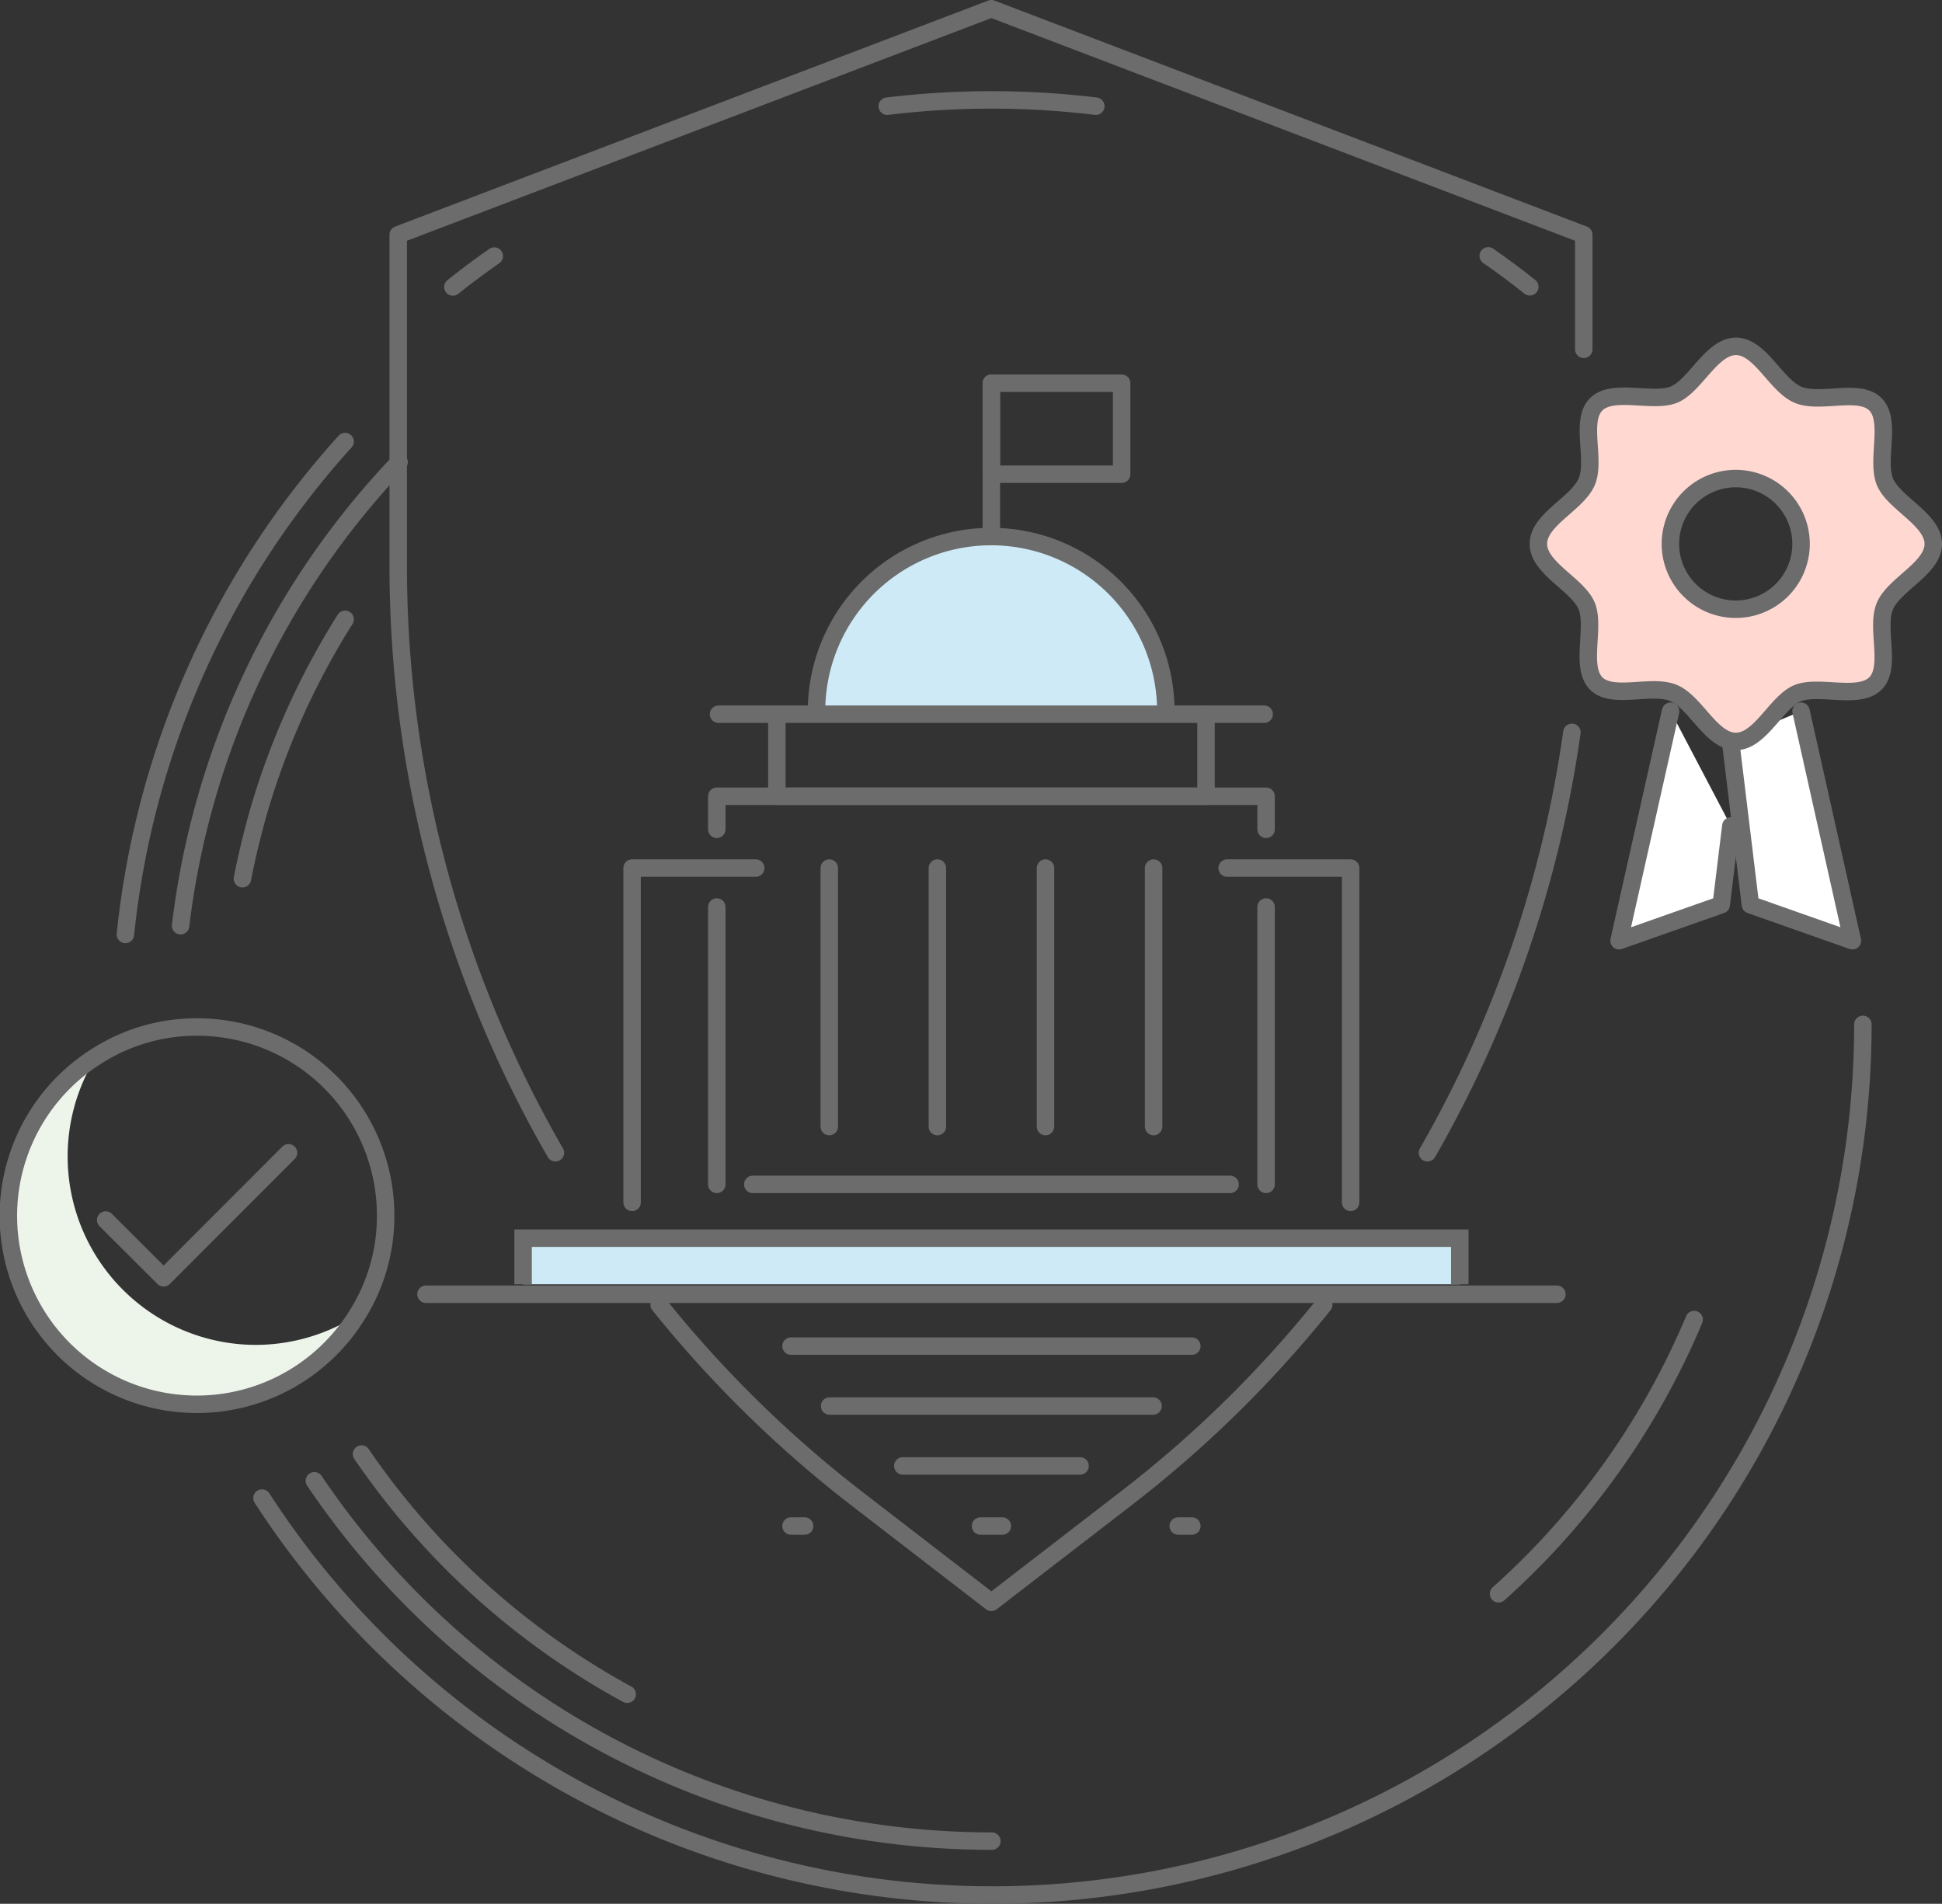 <svg id="Layer_1" data-name="Layer 1" xmlns="http://www.w3.org/2000/svg" viewBox="0 0 111.19 109"><rect x="0" y="0" width="111.19" height="109" fill="#333333" stroke="none"/><defs><style>.cls-1{fill:none;}.cls-1,.cls-3,.cls-4,.cls-5{stroke:#6c6c6c;}.cls-1,.cls-4{stroke-linecap:round;stroke-linejoin:round;}.cls-2{fill:#edf5eb;}.cls-3{fill:#ceeaf7;}.cls-3,.cls-5{stroke-miterlimit:10;}.cls-4{fill:#fff;}.cls-5{fill:#ffd8d2;}</style></defs><path class="cls-1" d="M81.73,66A67.12,67.12,0,0,0,90,41.93"/><path class="cls-1" d="M31.8,66a67.25,67.25,0,0,1-9-33.56v-19L56.76.5,90.68,13.44V20"/><path class="cls-1" d="M37.74,74.7A67,67,0,0,0,49.07,85.81l7.69,5.93,7.69-5.93A66.67,66.67,0,0,0,75.79,74.7"/><path class="cls-2" d="M14.64,77a10.84,10.84,0,0,0,5.76-1.67A10.79,10.79,0,1,1,5.52,60.48,10.79,10.79,0,0,0,14.64,77Z"/><path class="cls-1" d="M20.4,75.36a10.6,10.6,0,0,0,1.68-5.77A10.79,10.79,0,0,0,11.29,58.8a10.6,10.6,0,0,0-5.77,1.68A10.79,10.79,0,1,0,20.4,75.36Z"/><polyline class="cls-1" points="6.05 69.85 9.37 73.16 16.52 66"/><path class="cls-3" d="M46.75,40.72a10,10,0,0,1,20,0"/><line class="cls-1" x1="41.04" y1="67.81" x2="41.04" y2="51.93"/><line class="cls-1" x1="72.49" y1="51.93" x2="72.49" y2="67.81"/><polyline class="cls-1" points="41.04 47.48 41.04 45.59 72.49 45.59 72.49 47.48"/><polyline class="cls-1" points="36.19 68.84 36.19 49.7 43.27 49.7"/><polyline class="cls-1" points="70.26 49.7 77.33 49.7 77.33 68.84"/><polyline class="cls-1" points="69.05 40.89 69.05 45.59 44.48 45.59 44.48 40.89"/><line class="cls-1" x1="41.14" y1="40.89" x2="72.38" y2="40.89"/><polyline class="cls-3" points="29.95 73.53 29.95 70.89 83.58 70.89 83.58 73.53"/><line class="cls-1" x1="89.14" y1="74.1" x2="24.39" y2="74.1"/><line class="cls-1" x1="47.48" y1="49.7" x2="47.48" y2="64.5"/><line class="cls-1" x1="53.67" y1="49.7" x2="53.67" y2="64.5"/><line class="cls-1" x1="59.86" y1="49.7" x2="59.86" y2="64.5"/><line class="cls-1" x1="66.05" y1="49.7" x2="66.05" y2="64.5"/><line class="cls-1" x1="56.76" y1="21.94" x2="56.76" y2="30.72"/><rect class="cls-1" x="56.76" y="21.94" width="7.46" height="5.21"/><path class="cls-1" d="M62.74,6.08h0a49.68,49.68,0,0,0-11.94,0h0"/><path class="cls-1" d="M7.18,53.5A49.62,49.62,0,0,1,19.76,25.28"/><path class="cls-1" d="M15,85.77a49.84,49.84,0,0,0,91.66-27.12"/><path class="cls-1" d="M25.93,16.43q1.16-.93,2.37-1.77h0"/><path class="cls-1" d="M85.21,14.65h0c.81.56,1.61,1.15,2.38,1.77"/><path class="cls-1" d="M10.34,53A46.4,46.4,0,0,1,22.85,26.46"/><path class="cls-1" d="M18,84.78a46.75,46.75,0,0,0,38.79,20.63"/><path class="cls-1" d="M13.88,50.31c.26-1.33.58-2.64.95-3.93a43.27,43.27,0,0,1,4.93-10.92"/><path class="cls-1" d="M20.7,83.25A43.75,43.75,0,0,0,35.91,97"/><path class="cls-1" d="M97,75.55A43.89,43.89,0,0,1,85.8,91.25"/><polyline class="cls-4" points="99.1 47.29 98.55 51.8 92.7 53.86 95.65 40.72"/><path class="cls-4" d="M99.73,42.05"/><polyline class="cls-4" points="103.12 40.72 106.06 53.86 100.22 51.8 99.39 44.96 99.08 42.41"/><path class="cls-5" d="M107.93,27.6c-.52-1.25.39-3.5-.55-4.45s-3.2,0-4.46-.56-2.14-2.76-3.53-2.76-2.33,2.26-3.54,2.76-3.51-.39-4.46.56,0,3.2-.55,4.45-2.76,2.15-2.76,3.54,2.25,2.33,2.76,3.54-.39,3.5.55,4.45,3.2,0,4.46.56,2.14,2.76,3.54,2.76,2.32-2.26,3.53-2.76,3.51.39,4.46-.56,0-3.2.55-4.45,2.76-2.15,2.76-3.54S108.44,28.81,107.93,27.6Zm-8.55,7.28a3.74,3.74,0,1,1,3.74-3.74A3.74,3.74,0,0,1,99.38,34.88Z"/><line class="cls-1" x1="70.43" y1="67.81" x2="43.1" y2="67.81"/><line class="cls-1" x1="45.29" y1="77.07" x2="68.24" y2="77.07"/><line class="cls-1" x1="66.02" y1="80.5" x2="47.5" y2="80.5"/><line class="cls-1" x1="61.84" y1="83.93" x2="51.69" y2="83.93"/><line class="cls-1" x1="68.24" y1="87.37" x2="67.46" y2="87.37"/><line class="cls-1" x1="46.07" y1="87.37" x2="45.29" y2="87.37"/><line class="cls-1" x1="57.39" y1="87.37" x2="56.14" y2="87.37"/></svg>